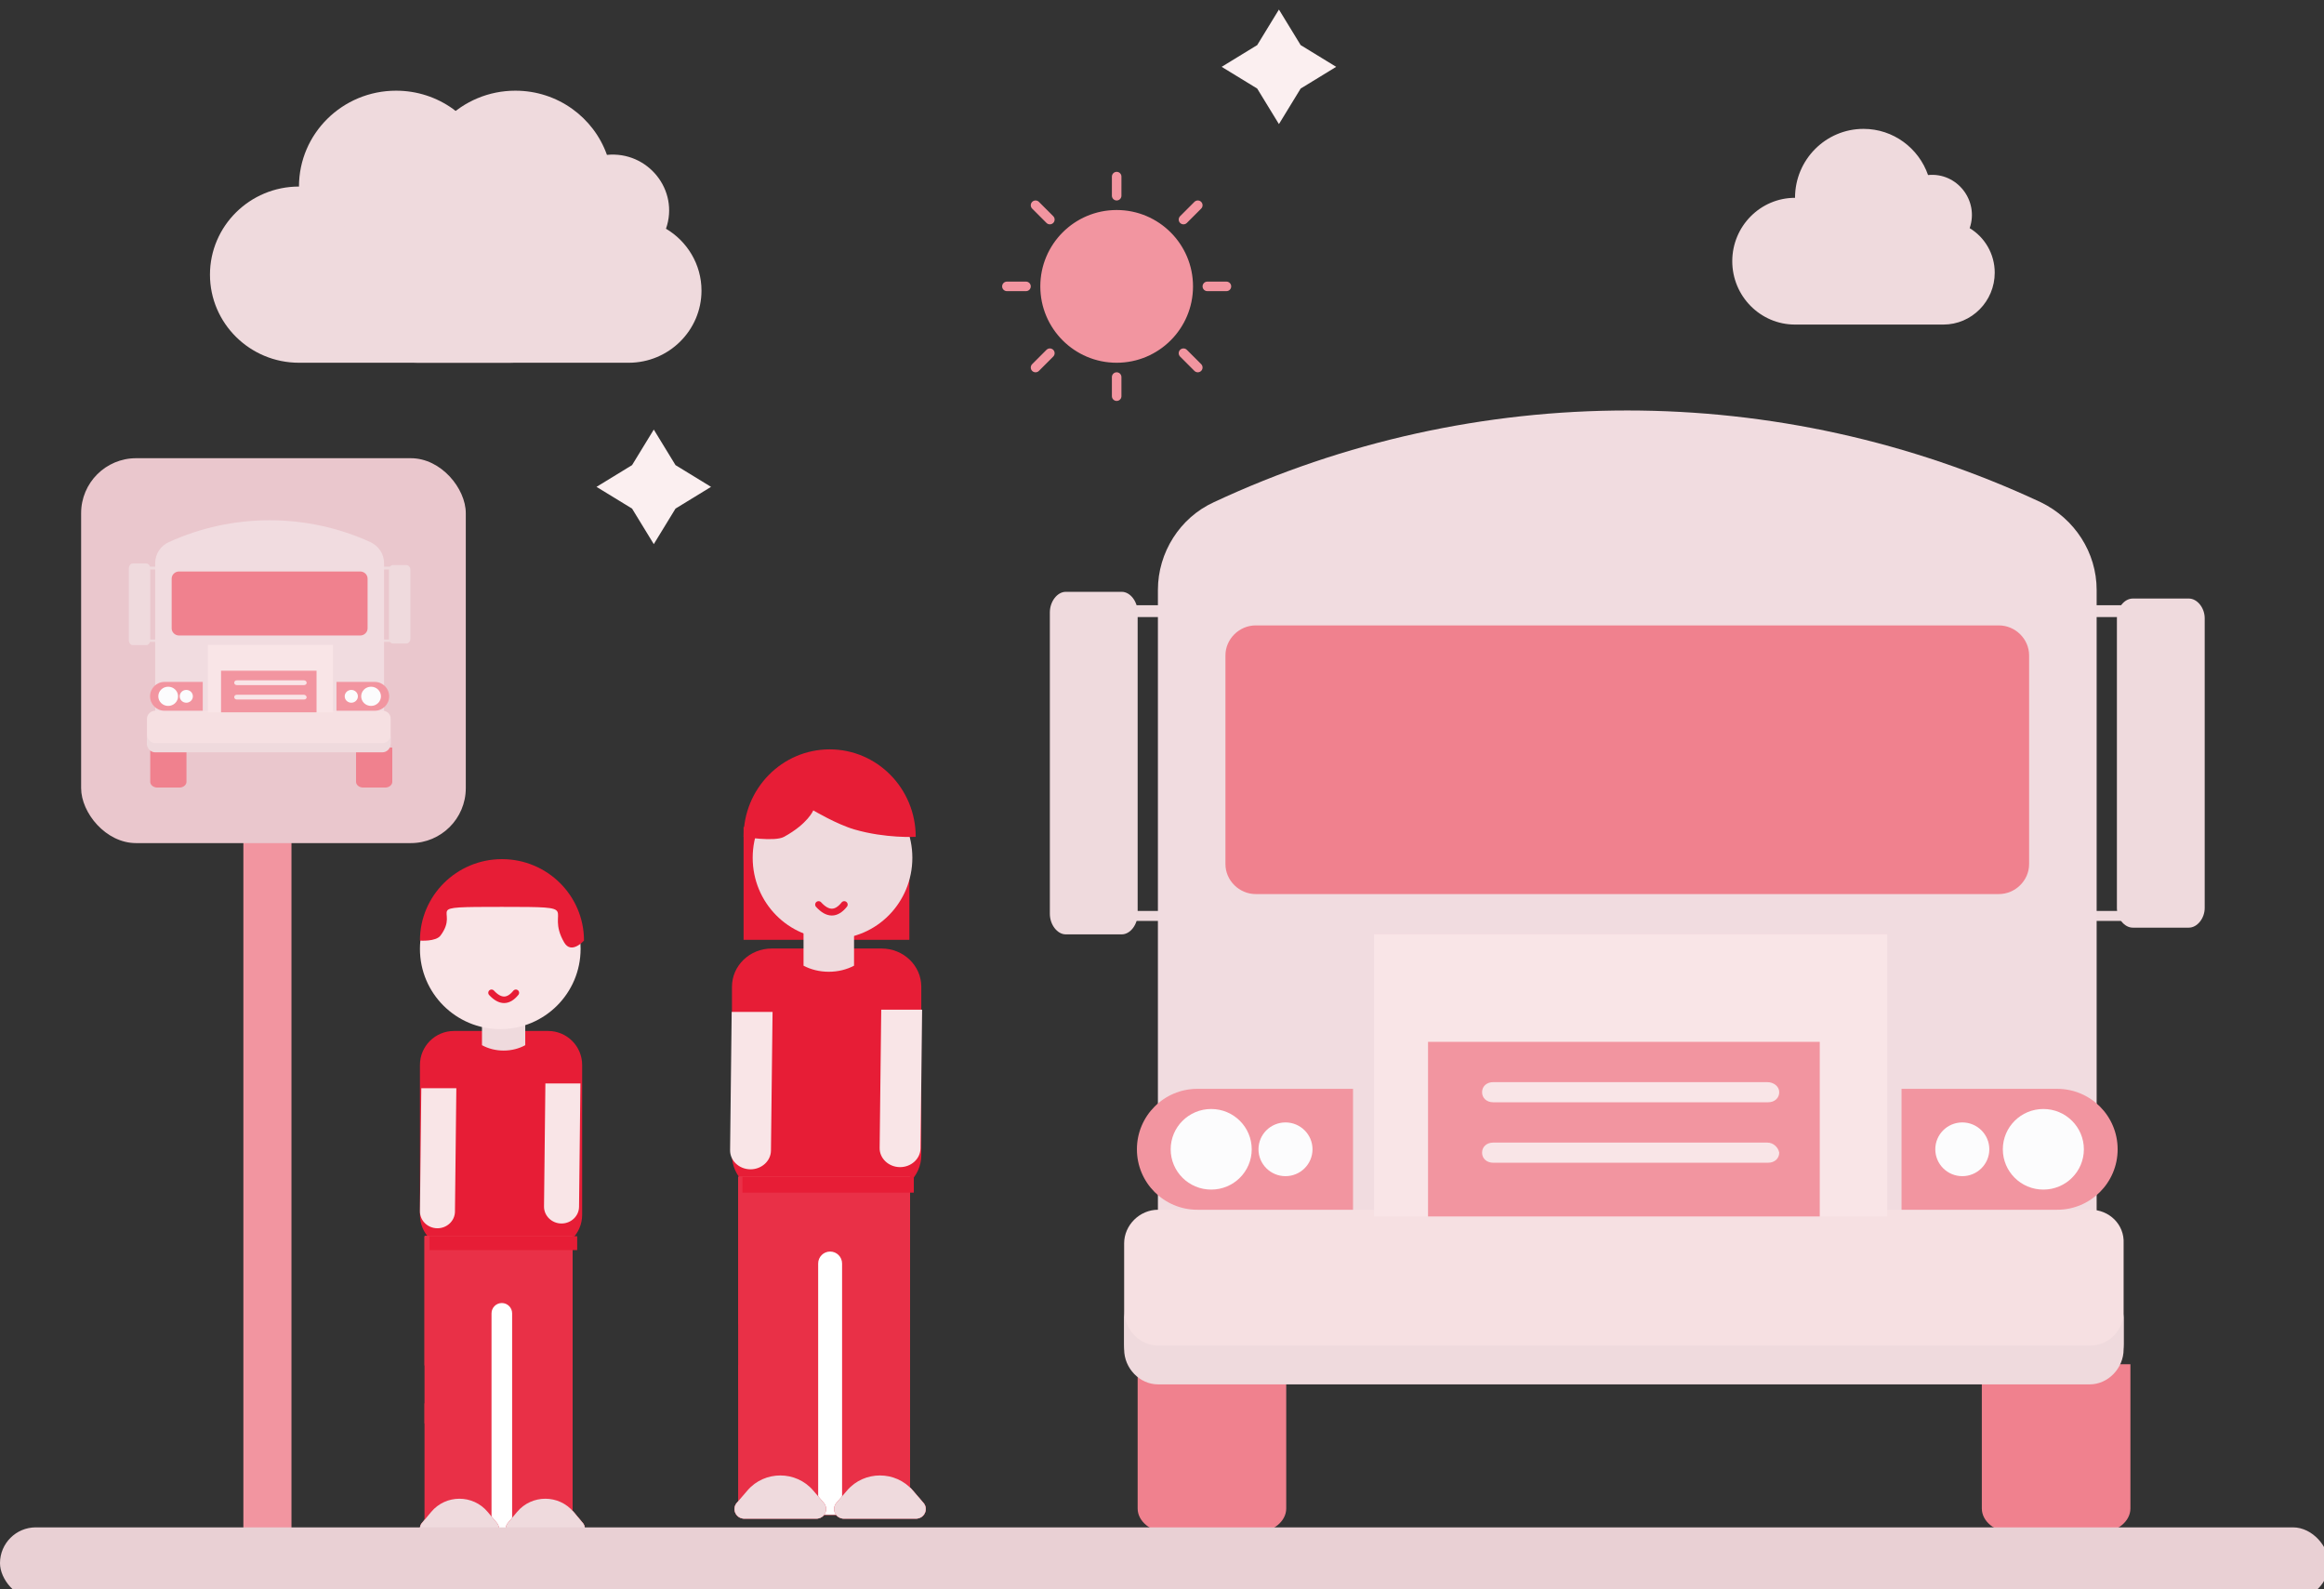 <?xml version="1.0" encoding="UTF-8"?>
<svg width="487px" height="333px" viewBox="0 0 487 333" version="1.1" xmlns="http://www.w3.org/2000/svg" xmlns:xlink="http://www.w3.org/1999/xlink">
    <rect x="0" y="0" width="487" height="333" fill="#333333" stroke="none"/>
    <!-- Generator: Sketch 50 (54983) - http://www.bohemiancoding.com/sketch -->
    <title>Skool Tales- Landing</title>
    <desc>Created with Sketch.</desc>
    <defs></defs>
    <g id="Finals" stroke="none" stroke-width="1" fill="none" fill-rule="evenodd">
        <g id="Skool-Tales--Landing" transform="translate(-798, -1955)">
            <g id="modul-three" transform="translate(153, 1957)">
                <g id="illustration-3" transform="translate(645, 0)">
                    <g id="Group-52" transform="translate(0, 17)">
                        <g id="Group-31-Copy" transform="translate(220, 67)">
                            <path d="M25.474,104.855 L14.026,104.855 C12.308,104.855 10.78,103.526 10.78,101.623 L10.78,46.509 C10.78,44.798 12.118,43.279 14.026,43.279 L25.474,43.279 L25.474,40.808 L14.026,40.808 C10.972,40.808 8.491,43.279 8.491,46.32 L8.491,101.434 C8.491,104.475 10.972,106.946 14.026,106.946 L25.474,106.946 L25.474,104.855 Z" id="Fill-2" fill="#EFDADD"></path>
                            <path d="M15.071,37.994 L3.326,37.994 C1.564,37.994 0,40.017 0,42.292 L0,105.463 C0,107.737 1.567,109.76 3.326,109.76 L15.071,109.76 C16.833,109.76 18.398,107.737 18.398,105.463 L18.398,42.292 C18.401,40.017 16.833,37.994 15.071,37.994 Z" id="Fill-3" fill="#EFDADD"></path>
                            <path d="M216.526,104.855 L227.975,104.855 C229.692,104.855 231.22,103.526 231.22,101.623 L231.22,46.509 C231.22,44.798 229.882,43.279 227.975,43.279 L216.526,43.279 L216.526,40.808 L227.975,40.808 C231.028,40.808 233.509,43.279 233.509,46.32 L233.509,101.434 C233.509,104.475 231.028,106.946 227.975,106.946 L216.526,106.946 L216.526,104.855 Z" id="Fill-4" fill="#EFDADD"></path>
                            <path d="M226.928,39.401 L238.674,39.401 C240.436,39.401 242,41.345 242,43.531 L242,104.225 C242,106.409 240.433,108.353 238.674,108.353 L226.928,108.353 C225.167,108.353 223.602,106.409 223.602,104.225 L223.602,43.531 C223.602,41.345 225.167,39.401 226.928,39.401 Z" id="Fill-5" fill="#EFDADD"></path>
                            <path d="M18.398,199.82 L18.398,230.057 C18.398,232.719 21.163,235 24.391,235 L43.534,235 C46.762,235 49.532,232.719 49.532,230.057 L49.532,199.82 L18.398,199.82 Z" id="Fill-6" fill="#F0818E"></path>
                            <path d="M195.298,199.82 L195.298,230.057 C195.298,232.719 198.064,235 201.292,235 L220.435,235 C223.663,235 226.433,232.719 226.433,230.057 L226.433,199.82 L195.298,199.82 Z" id="Fill-6-Copy" fill="#F0818E"></path>
                            <path d="M207.661,19.23 C152.825,-6.41 89.175,-6.41 34.338,19.23 C27.245,22.481 22.643,29.753 22.643,37.598 L22.643,168.862 L219.357,168.862 L219.357,37.598 C219.357,29.753 214.754,22.674 207.661,19.23 Z" id="Fill-8" fill="#F1DCE0"></path>
                            <path d="M198.86,101.317 L43.14,101.317 C39.681,101.317 36.795,98.464 36.795,95.041 L36.795,51.306 C36.795,47.884 39.681,45.03 43.14,45.03 L198.86,45.03 C202.32,45.03 205.205,47.884 205.205,51.306 L205.205,95.041 C205.205,98.464 202.32,101.317 198.86,101.317 Z" id="Fill-9" fill="#F0818E"></path>
                            <path d="M218.111,167.455 L22.659,167.455 C18.826,167.455 15.567,170.686 15.567,174.49 L15.567,195.597 C15.567,199.401 18.826,202.635 22.659,202.635 L217.918,202.635 C221.751,202.635 225.01,199.401 225.01,195.597 L225.01,174.49 C225.2,170.498 221.941,167.455 218.111,167.455 Z" id="Fill-17" fill="#F6E0E2"></path>
                            <path d="M218.111,195.904 L22.659,195.904 C18.826,195.904 15.567,192.532 15.567,188.563 L15.567,196.698 C15.567,200.667 18.826,204.042 22.659,204.042 L217.918,204.042 C221.751,204.042 225.01,200.667 225.01,196.698 L225.01,188.563 C225.2,192.532 221.941,195.904 218.111,195.904 Z" id="Fill-18" fill="#EFDADD"></path>
                            <polygon id="Fill-19" fill="#F9E5E7" points="67.93 168.862 175.485 168.862 175.485 109.76 67.93 109.76"></polygon>
                            <polygon id="Fill-20" fill="#F9E5E7" points="163.001 132.275 80.415 132.275 67.93 109.76 175.485 109.76"></polygon>
                            <polygon id="Fill-21" fill="#F295A0" points="79.251 168.862 161.333 168.862 161.333 132.275 79.251 132.275"></polygon>
                            <path d="M30.908,167.455 L63.53,167.455 L63.53,142.126 L30.908,142.126 C23.913,142.126 18.243,147.796 18.243,154.79 L18.243,154.79 C18.243,161.785 23.913,167.455 30.908,167.455 Z" id="Fill-22" fill="#F295A0"></path>
                            <path d="M42.302,154.791 C42.302,159.453 38.501,163.234 33.812,163.234 C29.121,163.234 25.319,159.453 25.319,154.791 C25.319,150.128 29.121,146.347 33.812,146.347 C38.501,146.347 42.302,150.128 42.302,154.791 Z" id="Fill-23" fill="#FCFCFD"></path>
                            <path d="M55.039,154.791 C55.039,157.898 52.503,160.419 49.379,160.419 C46.252,160.419 43.717,157.898 43.717,154.791 C43.717,151.683 46.252,149.162 49.379,149.162 C52.503,149.162 55.039,151.683 55.039,154.791 Z" id="Fill-24" fill="#FCFCFD"></path>
                            <path d="M178.47,167.455 L211.092,167.455 C218.087,167.455 223.757,161.785 223.757,154.79 L223.757,154.79 C223.757,147.796 218.087,142.126 211.092,142.126 L178.47,142.126 L178.47,167.455 Z" id="Fill-25" fill="#F295A0"></path>
                            <path d="M216.681,154.791 C216.681,159.453 212.88,163.234 208.188,163.234 C203.5,163.234 199.698,159.453 199.698,154.791 C199.698,150.128 203.5,146.347 208.188,146.347 C212.88,146.347 216.681,150.128 216.681,154.791 Z" id="Fill-28" fill="#FCFCFD"></path>
                            <path d="M196.868,154.791 C196.868,157.898 194.332,160.419 191.206,160.419 C188.081,160.419 185.546,157.898 185.546,154.791 C185.546,151.683 188.081,149.162 191.206,149.162 C194.332,149.162 196.868,151.683 196.868,154.791 Z" id="Fill-29" fill="#FCFCFD"></path>
                            <path d="M150.322,140.719 L92.903,140.719 C91.543,140.719 90.573,141.598 90.573,142.828 C90.573,144.059 91.543,144.94 92.903,144.94 L150.515,144.94 C151.872,144.94 152.842,144.059 152.842,142.828 C152.842,141.598 151.68,140.719 150.322,140.719 Z" id="Fill-30" fill="#F9E5E7"></path>
                            <path d="M150.322,153.383 L92.903,153.383 C91.543,153.383 90.573,154.262 90.573,155.493 C90.573,156.726 91.543,157.605 92.903,157.605 L150.515,157.605 C151.872,157.605 152.842,156.726 152.842,155.493 C152.649,154.439 151.68,153.383 150.322,153.383 Z" id="Fill-31" fill="#F9E5E7"></path>
                        </g>
                        <g id="Group-35" transform="translate(0, 77)">
                            <g id="Group-37" transform="translate(17, 0)">
                                <rect id="Rectangle-7" fill="#F295A0" x="34" y="77" width="10.076" height="156.96"></rect>
                                <rect id="Rectangle-8" fill="#EAC7CD" x="0" y="0" width="80.608" height="80.64" rx="11.52"></rect>
                                <g id="Group-31-Copy" transform="translate(10, 13)">
                                    <path d="M6.211,24.987 L3.419,24.987 C3.001,24.987 2.628,24.67 2.628,24.217 L2.628,11.083 C2.628,10.675 2.955,10.313 3.419,10.313 L6.211,10.313 L6.211,9.725 L3.419,9.725 C2.675,9.725 2.07,10.313 2.07,11.038 L2.07,24.172 C2.07,24.896 2.675,25.485 3.419,25.485 L6.211,25.485 L6.211,24.987 Z" id="Fill-2" fill="#EFDADD"></path>
                                    <path d="M3.674,9.054 L0.811,9.054 C0.381,9.054 0,9.536 0,10.078 L0,25.132 C0,25.674 0.382,26.156 0.811,26.156 L3.674,26.156 C4.104,26.156 4.485,25.674 4.485,25.132 L4.485,10.078 C4.486,9.536 4.104,9.054 3.674,9.054 Z" id="Fill-3" fill="#EFDADD"></path>
                                    <path d="M52.789,24.987 L55.581,24.987 C55.999,24.987 56.372,24.67 56.372,24.217 L56.372,11.083 C56.372,10.675 56.046,10.313 55.581,10.313 L52.789,10.313 L52.789,9.725 L55.581,9.725 C56.325,9.725 56.93,10.313 56.93,11.038 L56.93,24.172 C56.93,24.896 56.325,25.485 55.581,25.485 L52.789,25.485 L52.789,24.987 Z" id="Fill-4" fill="#EFDADD"></path>
                                    <path d="M55.325,9.389 L58.189,9.389 C58.619,9.389 59,9.852 59,10.373 L59,24.836 C59,25.357 58.618,25.82 58.189,25.82 L55.325,25.82 C54.896,25.82 54.515,25.357 54.515,24.836 L54.515,10.373 C54.515,9.852 54.896,9.389 55.325,9.389 Z" id="Fill-5" fill="#EFDADD"></path>
                                    <path d="M4.485,47.617 L4.485,54.822 C4.485,55.456 5.16,56 5.947,56 L10.614,56 C11.401,56 12.076,55.456 12.076,54.822 L12.076,47.617 L4.485,47.617 Z" id="Fill-6" fill="#F0818E"></path>
                                    <path d="M47.614,47.617 L47.614,54.822 C47.614,55.456 48.288,56 49.075,56 L53.742,56 C54.529,56 55.205,55.456 55.205,54.822 L55.205,47.617 L47.614,47.617 Z" id="Fill-6-Copy" fill="#F0818E"></path>
                                    <path d="M50.628,4.582 C37.259,-1.527 21.741,-1.527 8.372,4.582 C6.642,5.357 5.52,7.09 5.52,8.959 L5.52,40.24 L53.48,40.24 L53.48,8.959 C53.48,7.09 52.357,5.403 50.628,4.582 Z" id="Fill-8" fill="#F1DCE0"></path>
                                    <path d="M48.482,24.144 L10.518,24.144 C9.674,24.144 8.971,23.464 8.971,22.648 L8.971,12.226 C8.971,11.411 9.674,10.731 10.518,10.731 L48.482,10.731 C49.326,10.731 50.029,11.411 50.029,12.226 L50.029,22.648 C50.029,23.464 49.326,24.144 48.482,24.144 Z" id="Fill-9" fill="#F0818E"></path>
                                    <path d="M53.176,39.904 L5.524,39.904 C4.59,39.904 3.795,40.674 3.795,41.581 L3.795,46.61 C3.795,47.517 4.59,48.287 5.524,48.287 L53.129,48.287 C54.063,48.287 54.858,47.517 54.858,46.61 L54.858,41.581 C54.904,40.629 54.11,39.904 53.176,39.904 Z" id="Fill-17" fill="#F6E0E2"></path>
                                    <path d="M53.176,46.683 L5.524,46.683 C4.59,46.683 3.795,45.88 3.795,44.934 L3.795,46.873 C3.795,47.819 4.59,48.623 5.524,48.623 L53.129,48.623 C54.063,48.623 54.858,47.819 54.858,46.873 L54.858,44.934 C54.904,45.88 54.11,46.683 53.176,46.683 Z" id="Fill-18" fill="#EFDADD"></path>
                                    <polygon id="Fill-19" fill="#F9E5E7" points="16.561 40.24 42.784 40.24 42.784 26.156 16.561 26.156"></polygon>
                                    <polygon id="Fill-20" fill="#F9E5E7" points="39.74 31.521 19.605 31.521 16.561 26.156 42.784 26.156"></polygon>
                                    <polygon id="Fill-21" fill="#F295A0" points="19.322 40.24 39.333 40.24 39.333 31.521 19.322 31.521"></polygon>
                                    <path d="M7.466,39.904 L15.489,39.904 L15.489,33.868 L7.466,33.868 C5.799,33.868 4.448,35.219 4.448,36.886 L4.448,36.886 C4.448,38.553 5.799,39.904 7.466,39.904 Z" id="Fill-22" fill="#F295A0"></path>
                                    <path d="M10.313,36.886 C10.313,37.997 9.387,38.898 8.243,38.898 C7.1,38.898 6.173,37.997 6.173,36.886 C6.173,35.775 7.1,34.874 8.243,34.874 C9.387,34.874 10.313,35.775 10.313,36.886 Z" id="Fill-23" fill="#FCFCFD"></path>
                                    <path d="M13.419,36.886 C13.419,37.627 12.8,38.228 12.039,38.228 C11.276,38.228 10.658,37.627 10.658,36.886 C10.658,36.146 11.276,35.545 12.039,35.545 C12.8,35.545 13.419,36.146 13.419,36.886 Z" id="Fill-24" fill="#FCFCFD"></path>
                                    <path d="M43.511,39.904 L51.534,39.904 C53.201,39.904 54.552,38.553 54.552,36.886 L54.552,36.886 C54.552,35.219 53.201,33.868 51.534,33.868 L43.511,33.868 L43.511,39.904 Z" id="Fill-25" fill="#F295A0"></path>
                                    <path d="M52.827,36.886 C52.827,37.997 51.9,38.898 50.757,38.898 C49.614,38.898 48.687,37.997 48.687,36.886 C48.687,35.775 49.614,34.874 50.757,34.874 C51.9,34.874 52.827,35.775 52.827,36.886 Z" id="Fill-28" fill="#FCFCFD"></path>
                                    <path d="M47.997,36.886 C47.997,37.627 47.379,38.228 46.616,38.228 C45.854,38.228 45.236,37.627 45.236,36.886 C45.236,36.146 45.854,35.545 46.616,35.545 C47.379,35.545 47.997,36.146 47.997,36.886 Z" id="Fill-29" fill="#FCFCFD"></path>
                                    <path d="M36.649,33.533 L22.65,33.533 C22.318,33.533 22.082,33.742 22.082,34.036 C22.082,34.329 22.318,34.539 22.65,34.539 L36.696,34.539 C37.027,34.539 37.263,34.329 37.263,34.036 C37.263,33.742 36.98,33.533 36.649,33.533 Z" id="Fill-30" fill="#F9E5E7"></path>
                                    <path d="M36.649,36.551 L22.65,36.551 C22.318,36.551 22.082,36.76 22.082,37.054 C22.082,37.348 22.318,37.557 22.65,37.557 L36.696,37.557 C37.027,37.557 37.263,37.348 37.263,37.054 C37.216,36.803 36.98,36.551 36.649,36.551 Z" id="Fill-31" fill="#F9E5E7"></path>
                                </g>
                                <g id="Group-38" transform="translate(71, 84)">
                                    <path d="M26.858,81.636 C30.798,81.636 33.991,78.447 33.991,74.514 L33.991,43.123 C33.991,39.189 30.798,36 26.858,36 L7.133,36 C3.194,36 0,39.189 0,43.123 L0,74.514 C0,78.447 3.194,81.636 7.133,81.636 L26.858,81.636 Z" id="Fill-18" fill="#E71D36"></path>
                                    <path d="M17.534,26 C20.038,26 22.067,29.146 22.067,33.026 L22.067,38.978 C20.76,39.692 19.206,40.107 17.534,40.107 C15.863,40.107 14.308,39.692 13,38.978 L13,33.026 C13,29.146 15.03,26 17.534,26" id="Fill-30" fill="#EFDADD"></path>
                                    <path d="M0,18.808 C0,28.09 7.535,35.615 16.832,35.615 C26.128,35.615 33.665,28.09 33.665,18.808 C33.665,9.525 26.128,2 16.832,2 C7.535,2 0,9.525 0,18.808" id="Fill-40" fill="#F9E5E7"></path>
                                    <path d="M4.318,16.002 C3.332,17.33 0,17.063 0,17.063 C0,7.639 7.696,0 17.19,0 C26.683,0 34.378,7.639 34.378,17.063 C34.378,17.063 31.733,20.045 30.228,17.456 C26,10.183 35,10 17.189,10 C-0.621,10 8.637,10.183 4.318,16.002 Z" id="Fill-58" fill="#E71D36"></path>
                                    <path d="M33.627,47 L33.339,72.848 C33.318,74.787 31.649,76.357 29.63,76.336 C27.612,76.315 25.978,74.712 26,72.773 L26.287,47 L33.627,47 Z" id="Fill-56-Copy" fill="#F9E5E7"></path>
                                    <path d="M7.627,48 L7.339,73.848 C7.318,75.787 5.649,77.357 3.63,77.336 C1.612,77.315 -0.022,75.712 0,73.773 L0.287,48 L7.627,48 Z" id="Fill-37" fill="#F9E5E7"></path>
                                    <path d="M15,28 C16.813,29.958 18.512,29.958 20.099,28" id="Path-3-Copy-2" stroke="#E71D36" stroke-width="1.366" stroke-linecap="round"></path>
                                    <path d="M1.605,118.64 C1.271,118.64 1,118.438 1,118.188 L1,79 L31.948,79 L31.948,118.188 C31.948,118.438 31.677,118.64 31.342,118.64 L1.605,118.64 Z" id="Fill-1" fill="#F23950"></path>
                                    <path d="M1.605,106.639 L31.342,106.639 C31.677,106.639 31.948,106.363 31.948,106.022 L31.948,79 L1,79 L1,106.022 C1,106.363 1.271,106.639 1.605,106.639" id="Fill-11" fill="#F23950"></path>
                                    <polygon id="Fill-14" fill="#F23950" points="1 141.639 31.948 141.639 31.948 114 1 114"></polygon>
                                    <path d="M15,141.732 L19.318,141.732 L19.318,95.159 C19.318,93.967 18.352,93 17.159,93 L17.159,93 C15.967,93 15,93.967 15,95.159 L15,141.732 Z" id="Fill-15" fill="#FFFFFF"></path>
                                    <path d="M32.774,142.001 L19.779,142.001 C18.271,142.001 17.449,140.235 18.419,139.077 L20.352,136.769 C23.443,133.077 29.11,133.077 32.201,136.769 L34.135,139.077 C35.104,140.235 34.283,142.001 32.774,142.001" id="Fill-20" fill="#EFDADD"></path>
                                    <path d="M14.774,142.001 L1.779,142.001 C0.271,142.001 -0.551,140.235 0.419,139.077 L2.352,136.769 C5.443,133.077 11.11,133.077 14.201,136.769 L16.135,139.077 C17.104,140.235 16.283,142.001 14.774,142.001" id="Fill-21" fill="#EFDADD"></path>
                                    <path d="M1.605,118.64 C1.271,118.64 1,118.438 1,118.188 L1,79 L31.948,79 L31.948,118.188 C31.948,118.438 31.677,118.64 31.342,118.64 L1.605,118.64 Z" id="Fill-1" fill="#E93047"></path>
                                    <path d="M1.605,118.64 C1.271,118.64 1,118.438 1,118.188 L1,79 L31.948,79 L31.948,118.188 C31.948,118.438 31.677,118.64 31.342,118.64 L1.605,118.64 Z" id="Path" fill="#E93047"></path>
                                    <path d="M1.605,106.639 L31.342,106.639 C31.677,106.639 31.948,106.363 31.948,106.022 L31.948,79 L1,79 L1,106.022 C1,106.363 1.271,106.639 1.605,106.639" id="Fill-11" fill="#E93047"></path>
                                    <path d="M1.605,106.639 L31.342,106.639 C31.677,106.639 31.948,106.363 31.948,106.022 L31.948,79 L1,79 L1,106.022 C1,106.363 1.271,106.639 1.605,106.639" id="Path" fill="#E93047"></path>
                                    <polygon id="Fill-14" fill="#E93047" points="1 141.639 31.948 141.639 31.948 114 1 114"></polygon>
                                    <polygon id="Path" fill="#E93047" points="1 141.639 31.948 141.639 31.948 114 1 114"></polygon>
                                    <path d="M15,141.732 L19.318,141.732 L19.318,95.159 C19.318,93.967 18.352,93 17.159,93 L17.159,93 C15.967,93 15,93.967 15,95.159 L15,141.732 Z" id="Fill-15" fill="#E93047"></path>
                                    <path d="M15,141.732 L19.318,141.732 L19.318,95.159 C19.318,93.967 18.352,93 17.159,93 L17.159,93 C15.967,93 15,93.967 15,95.159 L15,141.732 Z" id="Path" fill="#FFFFFF"></path>
                                    <path d="M32.774,142.001 L19.779,142.001 C18.271,142.001 17.449,140.235 18.419,139.077 L20.352,136.769 C23.443,133.077 29.11,133.077 32.201,136.769 L34.135,139.077 C35.104,140.235 34.283,142.001 32.774,142.001" id="Fill-20" fill="#E93047"></path>
                                    <path d="M32.774,142.001 L19.779,142.001 C18.271,142.001 17.449,140.235 18.419,139.077 L20.352,136.769 C23.443,133.077 29.11,133.077 32.201,136.769 L34.135,139.077 C35.104,140.235 34.283,142.001 32.774,142.001" id="Path" fill="#EFDADD"></path>
                                    <path d="M14.774,142.001 L1.779,142.001 C0.271,142.001 -0.551,140.235 0.419,139.077 L2.352,136.769 C5.443,133.077 11.11,133.077 14.201,136.769 L16.135,139.077 C17.104,140.235 16.283,142.001 14.774,142.001" id="Fill-21" fill="#E93047"></path>
                                    <path d="M14.774,142.001 L1.779,142.001 C0.271,142.001 -0.551,140.235 0.419,139.077 L2.352,136.769 C5.443,133.077 11.11,133.077 14.201,136.769 L16.135,139.077 C17.104,140.235 16.283,142.001 14.774,142.001" id="Path" fill="#EFDADD"></path>
                                    <polygon id="Path" fill="#E71D36" points="2 81.909 32.948 81.909 32.948 79 2 79"></polygon>
                                </g>
                            </g>
                            <g id="Group-34" transform="translate(152, 195)"></g>
                            <rect id="Rectangle-4-Copy" fill="#E9D0D4" x="0" y="224" width="488" height="15" rx="7.5"></rect>
                            <g id="Group-46" transform="translate(152, 61)">
                                <g id="Group-43-Copy" transform="translate(0, 41.024)">
                                    <g id="Group-25">
                                        <path d="M32.734,52.007 C37.332,52.007 41.059,48.421 41.059,43.999 L41.059,8.708 C41.059,4.285 37.332,0.7 32.734,0.7 L9.712,0.7 C5.115,0.7 1.387,4.285 1.387,8.708 L1.387,43.999 C1.387,48.421 5.115,52.007 9.712,52.007 L32.734,52.007 Z" id="Fill-18" fill="#E71D36"></path>
                                        <path d="M41.232,13.521 L40.896,42.581 C40.871,44.76 38.923,46.525 36.568,46.502 C34.212,46.478 32.305,44.676 32.331,42.496 L32.665,13.521 L41.232,13.521 Z" id="Fill-56-Copy" fill="#F9E5E7"></path>
                                        <path d="M9.892,13.979 L9.556,43.039 C9.531,45.218 7.583,46.983 5.228,46.96 C2.872,46.936 0.965,45.134 0.991,42.953 L1.325,13.979 L9.892,13.979 Z" id="Fill-37" fill="#F9E5E7"></path>
                                    </g>
                                    <g id="Group-32" transform="translate(1.909, 48.553)">
                                        <g id="Page-1-Copy-2">
                                            <path d="M1.538,44.853 C1.15,44.853 0.835,44.624 0.835,44.341 L0.835,0 L36.75,0 L36.75,44.341 C36.75,44.624 36.435,44.853 36.047,44.853 L1.538,44.853 Z" id="Fill-1" fill="#F23950"></path>
                                            <path d="M1.538,31.274 L36.047,31.274 C36.435,31.274 36.75,30.961 36.75,30.576 L36.75,0 L0.835,0 L0.835,30.576 C0.835,30.961 1.15,31.274 1.538,31.274" id="Fill-11" fill="#F23950"></path>
                                            <polygon id="Fill-14" fill="#F23950" points="0.835 70.778 36.75 70.778 36.75 39.504 0.835 39.504"></polygon>
                                            <path d="M17.54,70.778 L22.551,70.778 L22.551,18.143 C22.551,16.759 21.429,15.637 20.045,15.637 L20.045,15.637 C18.662,15.637 17.54,16.759 17.54,18.143 L17.54,70.778 Z" id="Fill-15" fill="#FFFFFF"></path>
                                            <path d="M38.026,71.601 L22.945,71.601 C21.195,71.601 20.242,69.603 21.367,68.292 L23.61,65.68 C27.197,61.503 33.774,61.503 37.361,65.68 L39.605,68.292 C40.73,69.603 39.777,71.601 38.026,71.601" id="Fill-20" fill="#EFDADD"></path>
                                            <path d="M17.145,71.601 L2.065,71.601 C0.314,71.601 -0.639,69.603 0.486,68.292 L2.73,65.68 C6.317,61.503 12.894,61.503 16.481,65.68 L18.724,68.292 C19.849,69.603 18.896,71.601 17.145,71.601" id="Fill-21" fill="#EFDADD"></path>
                                        </g>
                                        <path d="M1.538,44.853 C1.15,44.853 0.835,44.624 0.835,44.341 L0.835,0 L36.75,0 L36.75,44.341 C36.75,44.624 36.435,44.853 36.047,44.853 L1.538,44.853 Z" id="Fill-1" fill="#E93047"></path>
                                        <path d="M1.538,44.853 C1.15,44.853 0.835,44.624 0.835,44.341 L0.835,0 L36.75,0 L36.75,44.341 C36.75,44.624 36.435,44.853 36.047,44.853 L1.538,44.853 Z" id="Path" fill="#E93047"></path>
                                        <path d="M1.538,31.274 L36.047,31.274 C36.435,31.274 36.75,30.961 36.75,30.576 L36.75,0 L0.835,0 L0.835,30.576 C0.835,30.961 1.15,31.274 1.538,31.274" id="Fill-11" fill="#E93047"></path>
                                        <path d="M1.538,31.274 L36.047,31.274 C36.435,31.274 36.75,30.961 36.75,30.576 L36.75,0 L0.835,0 L0.835,30.576 C0.835,30.961 1.15,31.274 1.538,31.274" id="Path" fill="#E93047"></path>
                                        <polygon id="Fill-14" fill="#E93047" points="0.835 70.778 36.75 70.778 36.75 39.504 0.835 39.504"></polygon>
                                        <polygon id="Path" fill="#E93047" points="0.835 70.778 36.75 70.778 36.75 39.504 0.835 39.504"></polygon>
                                        <path d="M17.54,70.778 L22.551,70.778 L22.551,18.143 C22.551,16.759 21.429,15.637 20.045,15.637 L20.045,15.637 C18.662,15.637 17.54,16.759 17.54,18.143 L17.54,70.778 Z" id="Fill-15" fill="#E93047"></path>
                                        <path d="M17.54,70.778 L22.551,70.778 L22.551,18.143 C22.551,16.759 21.429,15.637 20.045,15.637 L20.045,15.637 C18.662,15.637 17.54,16.759 17.54,18.143 L17.54,70.778 Z" id="Path" fill="#FFFFFF"></path>
                                        <path d="M38.026,71.601 L22.945,71.601 C21.195,71.601 20.242,69.603 21.367,68.292 L23.61,65.68 C27.197,61.503 33.774,61.503 37.361,65.68 L39.605,68.292 C40.73,69.603 39.777,71.601 38.026,71.601" id="Fill-20" fill="#E93047"></path>
                                        <path d="M38.026,71.601 L22.945,71.601 C21.195,71.601 20.242,69.603 21.367,68.292 L23.61,65.68 C27.197,61.503 33.774,61.503 37.361,65.68 L39.605,68.292 C40.73,69.603 39.777,71.601 38.026,71.601" id="Path" fill="#EFDADD"></path>
                                        <path d="M17.145,71.601 L2.065,71.601 C0.314,71.601 -0.639,69.603 0.486,68.292 L2.73,65.68 C6.317,61.503 12.894,61.503 16.481,65.68 L18.724,68.292 C19.849,69.603 18.896,71.601 17.145,71.601" id="Fill-21" fill="#E93047"></path>
                                        <path d="M17.145,71.601 L2.065,71.601 C0.314,71.601 -0.639,69.603 0.486,68.292 L2.73,65.68 C6.317,61.503 12.894,61.503 16.481,65.68 L18.724,68.292 C19.849,69.603 18.896,71.601 17.145,71.601" id="Path" fill="#EFDADD"></path>
                                        <polygon id="Path" fill="#E71D36" points="1.67 3.292 37.585 3.292 37.585 0 1.67 0"></polygon>
                                    </g>
                                </g>
                                <g id="Group-44" transform="translate(3.818, 15.247)" fill="#E71D36">
                                    <polygon id="Fill-44" points="0 24.657 34.743 24.657 34.743 1.012 0 1.012"></polygon>
                                </g>
                                <g id="Group-45" transform="translate(15.273, 30.494)" fill="#EFDADD">
                                    <path d="M6.402,0.24 C9.324,0.24 11.693,3.777 11.693,8.14 L11.693,14.831 C10.167,15.633 8.353,16.1 6.402,16.1 C4.451,16.1 2.636,15.633 1.11,14.831 L1.11,8.14 C1.11,3.777 3.48,0.24 6.402,0.24" id="Fill-30"></path>
                                </g>
                                <path d="M5.727,22.715 C5.727,32.103 13.217,39.712 22.457,39.712 C31.696,39.712 39.186,32.103 39.186,22.715 C39.186,13.328 31.696,5.718 22.457,5.718 C13.217,5.718 5.727,13.328 5.727,22.715" id="Fill-57" fill="#EFDADD"></path>
                                <path d="M18.43,12.784 C18.43,12.784 17.284,15.595 12.294,18.326 C10.3,19.416 3.818,18.326 3.818,18.326 C3.818,8.205 11.893,0 21.855,0 C31.816,0 39.89,8.205 39.89,18.326 C39.89,18.326 33.627,18.69 27.064,16.785 C23.336,15.703 18.43,12.784 18.43,12.784" id="Fill-58" fill="#E71D36"></path>
                                <path d="M19.536,32.519 C21.449,34.621 23.242,34.621 24.916,32.519" id="Path-3-Copy" stroke="#E71D36" stroke-width="1.43" stroke-linecap="round"></path>
                            </g>
                            <g id="Group-27" transform="translate(271, 118)"></g>
                        </g>
                        <path d="M249,41 C249,49.285 242.283,56 234,56 C225.715,56 219,49.285 219,41 C219,32.715 225.715,26 234,26 C242.283,26 249,32.715 249,41 Z" id="Stroke-1" stroke="#F295A0" stroke-width="2" fill="#F295A0" stroke-linecap="round"></path>
                        <path d="M234,60 L234,64" id="Stroke-3" stroke="#F295A0" stroke-width="2" fill="#F295A0" stroke-linecap="round"></path>
                        <path d="M248,55 L251,58" id="Stroke-5" stroke="#F295A0" stroke-width="2" fill="#F295A0" stroke-linecap="round"></path>
                        <path d="M253,41 L257,41" id="Stroke-7" stroke="#F295A0" stroke-width="2" fill="#F295A0" stroke-linecap="round"></path>
                        <path d="M248,27 L251,24" id="Stroke-9" stroke="#F295A0" stroke-width="2" fill="#F295A0" stroke-linecap="round"></path>
                        <path d="M234,22 L234.001,18" id="Stroke-11" stroke="#F295A0" stroke-width="2" fill="#F295A0" stroke-linecap="round"></path>
                        <path d="M220,27 L217,24" id="Stroke-13" stroke="#F295A0" stroke-width="2" fill="#F295A0" stroke-linecap="round"></path>
                        <path d="M215,41 L211,41" id="Stroke-15" stroke="#F295A0" stroke-width="2" fill="#F295A0" stroke-linecap="round"></path>
                        <path d="M220,55 L217,58" id="Stroke-17" stroke="#F295A0" stroke-width="2" fill="#F295A0" stroke-linecap="round"></path>
                        <path d="M412.752,28.803 C414.751,22.986 410.074,17.066 404.028,17.673 C402.068,12.041 396.76,8 390.5,8 C382.576,8 376.152,14.466 376.152,22.446 C368.886,22.446 363,28.409 363,35.723 C363,43.037 368.886,49 376.152,49 L407.239,49 C413.182,49 418,44.115 418,38.131 C418,34.178 415.891,30.696 412.752,28.803 Z" id="Stroke-1" fill="#EFDADD"></path>
                        <path d="M114.558,28.922 C117.393,20.835 110.76,12.604 102.185,13.448 C99.405,5.618 91.878,0 83,0 C71.763,0 62.652,8.989 62.652,20.083 C52.348,20.083 44,28.373 44,38.542 C44,48.711 52.348,57 62.652,57 L106.739,57 C115.167,57 122,50.208 122,41.889 C122,36.394 119.009,31.553 114.558,28.922 Z" id="Stroke-1" fill="#EFDADD"></path>
                        <path d="M139.558,28.922 C142.393,20.835 135.76,12.604 127.185,13.448 C124.405,5.618 116.878,0 108,0 C96.763,0 87.652,8.989 87.652,20.083 C77.348,20.083 69,28.373 69,38.542 C69,48.711 77.348,57 87.652,57 L131.739,57 C140.167,57 147,50.208 147,41.889 C147,36.394 144.009,31.553 139.558,28.922 Z" id="Stroke-1-Copy" fill="#EFDADD"></path>
                    </g>
                    <polygon id="Fill-18" fill="#FBEFF0" points="137.003 88 141.555 95.448 149 100.002 141.555 104.555 137.003 112 132.449 104.555 125 100.002 132.449 95.448"></polygon>
                    <polygon id="Fill-18-Copy" fill="#FBEFF0" points="268.003 0 272.555 7.448 280 12.002 272.555 16.555 268.003 24 263.449 16.555 256 12.002 263.449 7.448"></polygon>
                </g>
            </g>
        </g>
    </g>
</svg>